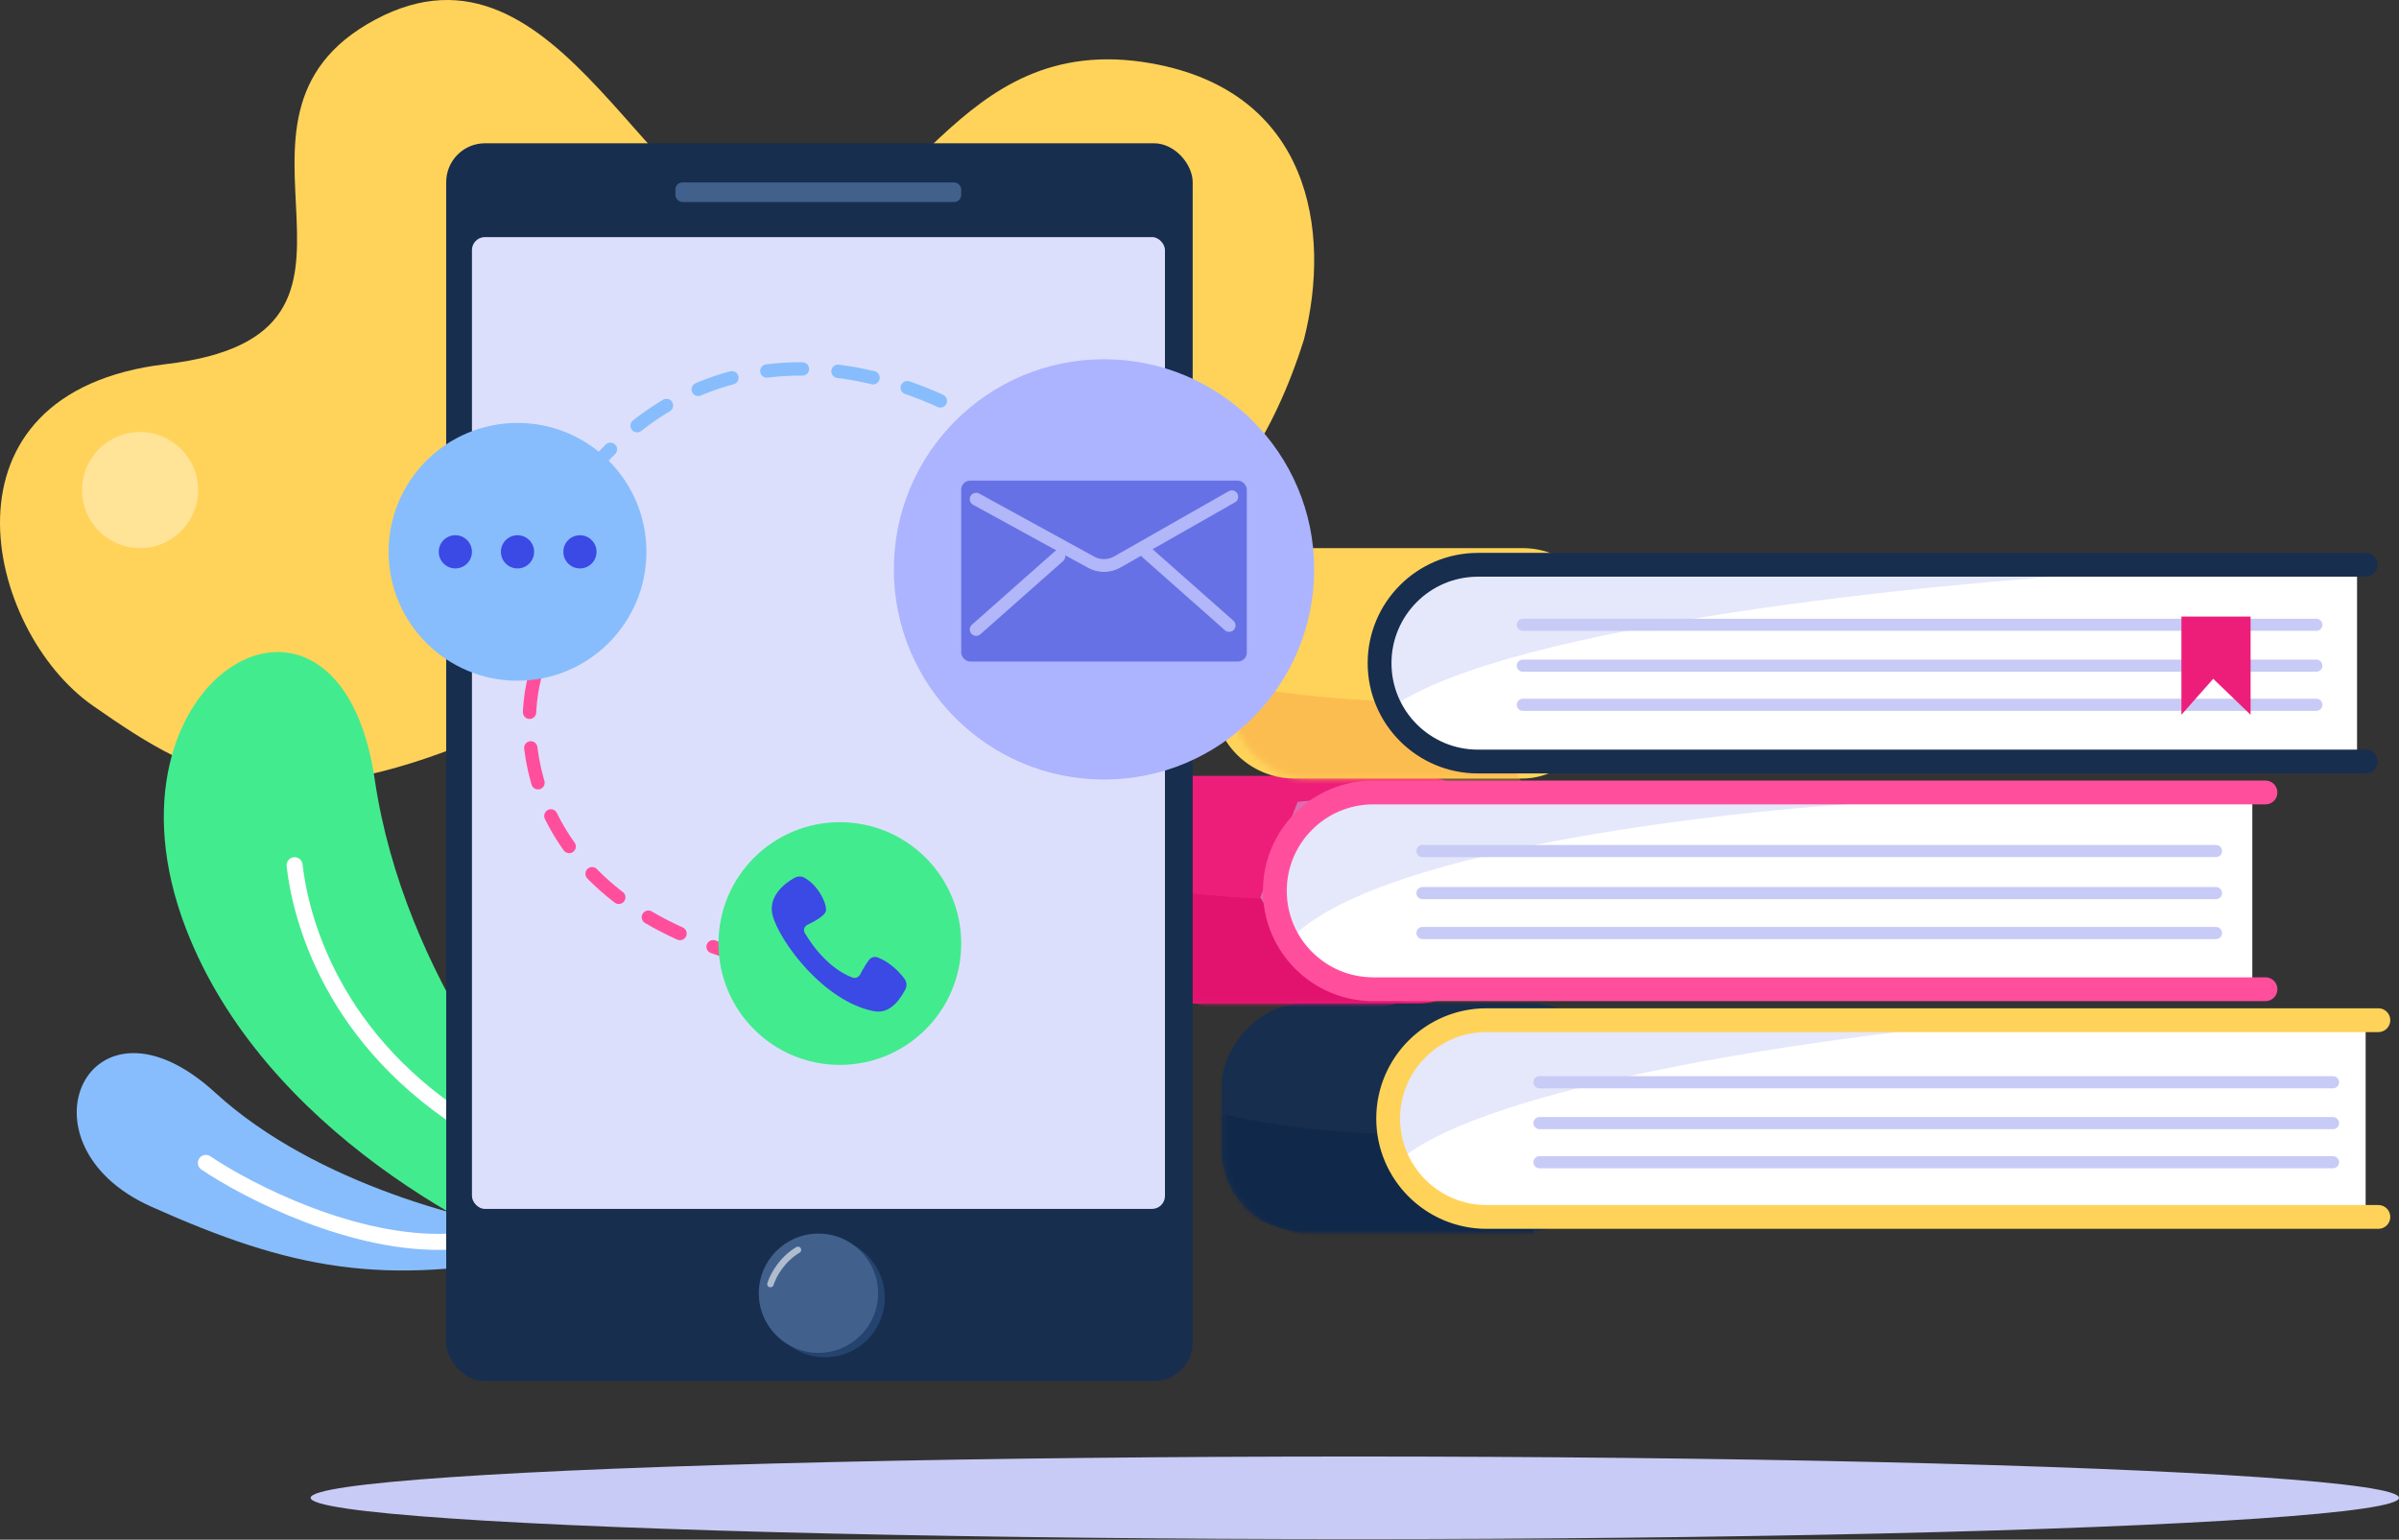 <svg width="430" height="276" viewBox="0 0 430 276" fill="none" xmlns="http://www.w3.org/2000/svg">
<rect x="0" y="0" width="430" height="276" fill="#333333" stroke="none"/>
<ellipse cx="242.841" cy="268.499" rx="187.159" ry="7.404" fill="#C7CBF6"/>
<path d="M206.298 11.344C234.84 16.362 238.689 41.399 233.721 60.857C211.592 131.293 144.952 103.378 98.436 126.535C51.921 149.692 36.108 140.044 16.688 126.535C-2.731 113.027 -12.722 70.278 29.785 65.265C75.542 59.869 33.857 21.363 67.276 3.513C100.695 -14.338 116.501 41.626 139.984 42.108C163.468 42.59 170.622 5.072 206.298 11.344Z" fill="#FFD35A"/>
<path d="M67.168 139.725C72.339 175.034 96.268 204.386 107.586 214.648L105.345 228.657C87.105 222.923 47.163 202.448 33.317 166.427C16.008 121.4 60.705 95.587 67.168 139.725Z" fill="#43EB8F"/>
<path d="M38.61 195.898C56.651 212.436 85.525 219.433 97.708 220.864L97.063 224.898C68.725 230.709 52.166 227.543 27.075 216.29C1.983 205.037 16.06 175.226 38.61 195.898Z" fill="#87BDFC"/>
<path d="M36.9 208.464C44.38 213.52 63.6 223.419 80.65 222.569" stroke="white" stroke-width="2.873" stroke-linecap="round"/>
<path d="M52.8 155.096C53.825 164.186 59.266 186.727 85.211 202.413" stroke="white" stroke-width="2.873" stroke-linecap="round"/>
<rect width="70.053" height="40.817" rx="14.592" transform="matrix(-1 0 0 1 268.727 139.074)" fill="#ED1E79"/>
<rect width="70.053" height="41.302" rx="14.592" transform="matrix(-1 0 0 1 287.496 98.257)" fill="#FFD35A"/>
<rect width="70.053" height="40.817" rx="14.592" transform="matrix(-1 0 0 1 289.038 179.891)" fill="#172E4E"/>
<mask id="mask0_560_2949" style="mask-type:alpha" maskUnits="userSpaceOnUse" x="198" y="139" width="71" height="41">
<rect width="70.053" height="40.817" rx="14.592" transform="matrix(-1 0 0 1 268.728 139.074)" fill="#ED1E79"/>
</mask>
<g mask="url(#mask0_560_2949)">
<path d="M193.099 155.955C204.608 160.118 222.749 161.152 230.38 161.149L248.809 170.341L254.013 178.912L230.38 185.034C220.504 181.973 200.568 175.606 199.833 174.627C199.099 173.647 195.038 161.77 193.099 155.955Z" fill="#E2136E"/>
</g>
<mask id="mask1_560_2949" style="mask-type:alpha" maskUnits="userSpaceOnUse" x="220" y="98" width="71" height="42">
<rect width="70.053" height="40.817" rx="14.592" transform="matrix(-1 0 0 1 290.669 98.918)" fill="#FFD35A"/>
</mask>
<g mask="url(#mask1_560_2949)">
<path d="M213.807 120.456C225.316 124.619 243.457 125.654 251.088 125.651L269.517 134.843L274.721 143.414L251.088 149.536C241.212 146.475 221.276 140.108 220.541 139.128C219.807 138.149 215.746 126.272 213.807 120.456Z" fill="#FAAF49" fill-opacity="0.59"/>
</g>
<mask id="mask2_560_2949" style="mask-type:alpha" maskUnits="userSpaceOnUse" x="219" y="179" width="71" height="42">
<rect width="70.053" height="41.302" rx="14.592" transform="matrix(-1 0 0 1 289.546 179.647)" fill="#172E4E"/>
</mask>
<g mask="url(#mask2_560_2949)">
<path d="M214.092 198.122C225.602 202.285 243.742 203.319 251.373 203.316L269.802 212.508L275.006 221.079L251.373 227.201C241.497 224.14 221.561 217.773 220.826 216.794C220.092 215.814 216.031 203.938 214.092 198.122Z" fill="#102849"/>
</g>
<path d="M424.021 182.877H266.452C256.713 182.877 248.818 190.772 248.818 200.512C248.818 210.251 256.713 218.146 266.452 218.146H424.021V182.877Z" fill="white"/>
<path d="M403.709 142.06H246.14C236.4 142.06 228.505 149.956 228.505 159.695C228.505 169.434 236.4 177.329 246.14 177.329H403.709V142.06Z" fill="white"/>
<path fill-rule="evenodd" clip-rule="evenodd" d="M249.749 192.429L250.341 206.548L251.08 207.79C266.922 194.637 324.986 186.26 352.13 183.709H262.728L249.749 192.429Z" fill="#C7CBF6" fill-opacity="0.46"/>
<path d="M422.481 101.244H264.912C255.173 101.244 247.277 109.139 247.277 118.878C247.277 128.618 255.173 136.513 264.912 136.513H422.481V101.244Z" fill="white"/>
<path d="M418.173 194.003C416.997 194.003 322.864 194.003 275.944 194.003" stroke="#C7CBF6" stroke-width="2.17" stroke-linecap="round"/>
<path d="M415.185 112.004C414.009 112.004 319.876 112.004 272.956 112.004" stroke="#C7CBF6" stroke-width="2.17" stroke-linecap="round"/>
<path d="M418.173 201.327C416.997 201.327 322.864 201.327 275.944 201.327" stroke="#C7CBF6" stroke-width="2.17" stroke-linecap="round"/>
<path d="M415.185 119.328C414.009 119.328 319.876 119.328 272.956 119.328" stroke="#C7CBF6" stroke-width="2.17" stroke-linecap="round"/>
<path d="M418.173 208.34C416.997 208.34 322.864 208.34 275.944 208.34" stroke="#C7CBF6" stroke-width="2.17" stroke-linecap="round"/>
<path d="M415.185 126.34C414.009 126.34 319.876 126.34 272.956 126.34" stroke="#C7CBF6" stroke-width="2.17" stroke-linecap="round"/>
<path d="M397.198 152.556C396.023 152.556 301.89 152.556 254.97 152.556" stroke="#C7CBF6" stroke-width="2.17" stroke-linecap="round"/>
<path d="M397.198 160.096C396.023 160.096 301.89 160.096 254.97 160.096" stroke="#C7CBF6" stroke-width="2.17" stroke-linecap="round"/>
<path d="M397.198 167.253C396.023 167.253 301.89 167.253 254.97 167.253" stroke="#C7CBF6" stroke-width="2.17" stroke-linecap="round"/>
<path d="M249.73 126.6C270.997 112.107 345.499 104.545 380.092 102.576L373.2 101H268.634L253.865 105.53L246.579 121.086L249.73 126.6Z" fill="#C7CBF6" fill-opacity="0.46"/>
<path d="M230.628 169.137C244.176 152.753 307.69 145.375 337.753 143.734L325.544 142.159H249.138L232.597 143.734L225.902 160.866L230.628 169.137Z" fill="#C7CBF6" fill-opacity="0.46"/>
<path d="M403.397 128.129V110.524H391V128.129L396.703 121.682L403.397 128.129Z" fill="#ED1E79"/>
<path d="M424.021 101.244H264.912C255.173 101.244 247.277 109.139 247.277 118.878V118.878C247.277 128.618 255.173 136.513 264.912 136.513H424.021" stroke="#172E4E" stroke-width="4.266" stroke-linecap="round"/>
<path d="M426.3 182.877H266.45C256.711 182.877 248.815 190.772 248.815 200.512V200.512C248.815 210.251 256.711 218.146 266.45 218.146H426.3" stroke="#FFD35A" stroke-width="4.266" stroke-linecap="round"/>
<path d="M406.07 142.06H246.141C236.402 142.06 228.507 149.956 228.507 159.695V159.695C228.507 169.434 236.402 177.329 246.141 177.329H406.07" stroke="#FF4F9C" stroke-width="4.266" stroke-linecap="round"/>
<rect x="79.978" y="25.682" width="133.799" height="221.892" rx="6.966" fill="#172E4E"/>
<rect x="84.594" y="42.502" width="124.215" height="174.206" rx="2.322" fill="#DCDFFC"/>
<circle cx="147.898" cy="232.61" r="10.692" fill="#24436F"/>
<circle cx="146.701" cy="231.823" r="10.692" fill="#41608B"/>
<path d="M138.094 230.181C138.661 228.432 140.242 225.711 143.025 224.055" stroke="white" stroke-opacity="0.58" stroke-width="1.161" stroke-linecap="round"/>
<rect x="121.062" y="32.705" width="51.229" height="3.511" rx="1.252" fill="#41608B"/>
<path d="M179.583 78.267C165.184 67.604 130.025 54.21 104.573 85.937" stroke="#87BDFC" stroke-width="2.398" stroke-linecap="round" stroke-dasharray="6.39 6.39"/>
<circle cx="197.885" cy="102.07" r="37.672" fill="#ACB4FF"/>
<rect x="172.291" y="86.152" width="51.189" height="32.435" rx="1.599" fill="#6771E6"/>
<path d="M174.97 89.48L195.576 100.782C197.036 101.583 198.808 101.569 200.255 100.745L220.797 89.051" stroke="#B1B7F8" stroke-width="2.288" stroke-linecap="round"/>
<path d="M205.479 98.993L220.315 112.12" stroke="#B1B7F8" stroke-width="2.288" stroke-linecap="round"/>
<path d="M189.806 99.711L174.97 112.838" stroke="#B1B7F8" stroke-width="2.288" stroke-linecap="round"/>
<path d="M95.837 121.371C92.28 135.303 96.548 165.213 142.079 173.394" stroke="#FF4F9C" stroke-width="2.398" stroke-linecap="round" stroke-dasharray="6.39 6.39"/>
<circle cx="150.536" cy="169.138" r="21.755" fill="#43EB8F"/>
<path d="M138.488 164.097C137.638 160.892 140.337 158.507 142.382 157.375C142.949 157.062 143.635 157.03 144.199 157.347C146.788 158.798 148.274 162.152 148.035 163.308C147.868 164.115 146.125 165.121 144.725 165.781C144.178 166.039 143.938 166.705 144.246 167.225C147.234 172.264 150.752 174.511 152.832 175.25C153.391 175.448 153.964 175.126 154.23 174.596C154.762 173.535 155.313 172.687 155.747 172.101C156.113 171.609 156.747 171.413 157.321 171.631C159.509 172.465 161.195 174.2 162.145 175.5C162.551 176.057 162.581 176.794 162.258 177.403C160.829 180.097 158.998 181.719 156.631 181.262C147.638 179.526 139.719 168.735 138.488 164.097Z" fill="#3B49E5"/>
<circle cx="25.102" cy="87.848" r="10.409" fill="white" fill-opacity="0.37"/>
<circle cx="92.76" cy="98.919" r="23.107" fill="#87BDFC"/>
<circle cx="81.616" cy="98.918" r="2.975" fill="#3B49E5"/>
<circle cx="92.76" cy="98.921" r="2.975" fill="#3B49E5"/>
<circle cx="103.949" cy="98.921" r="2.975" fill="#3B49E5"/>
</svg>
